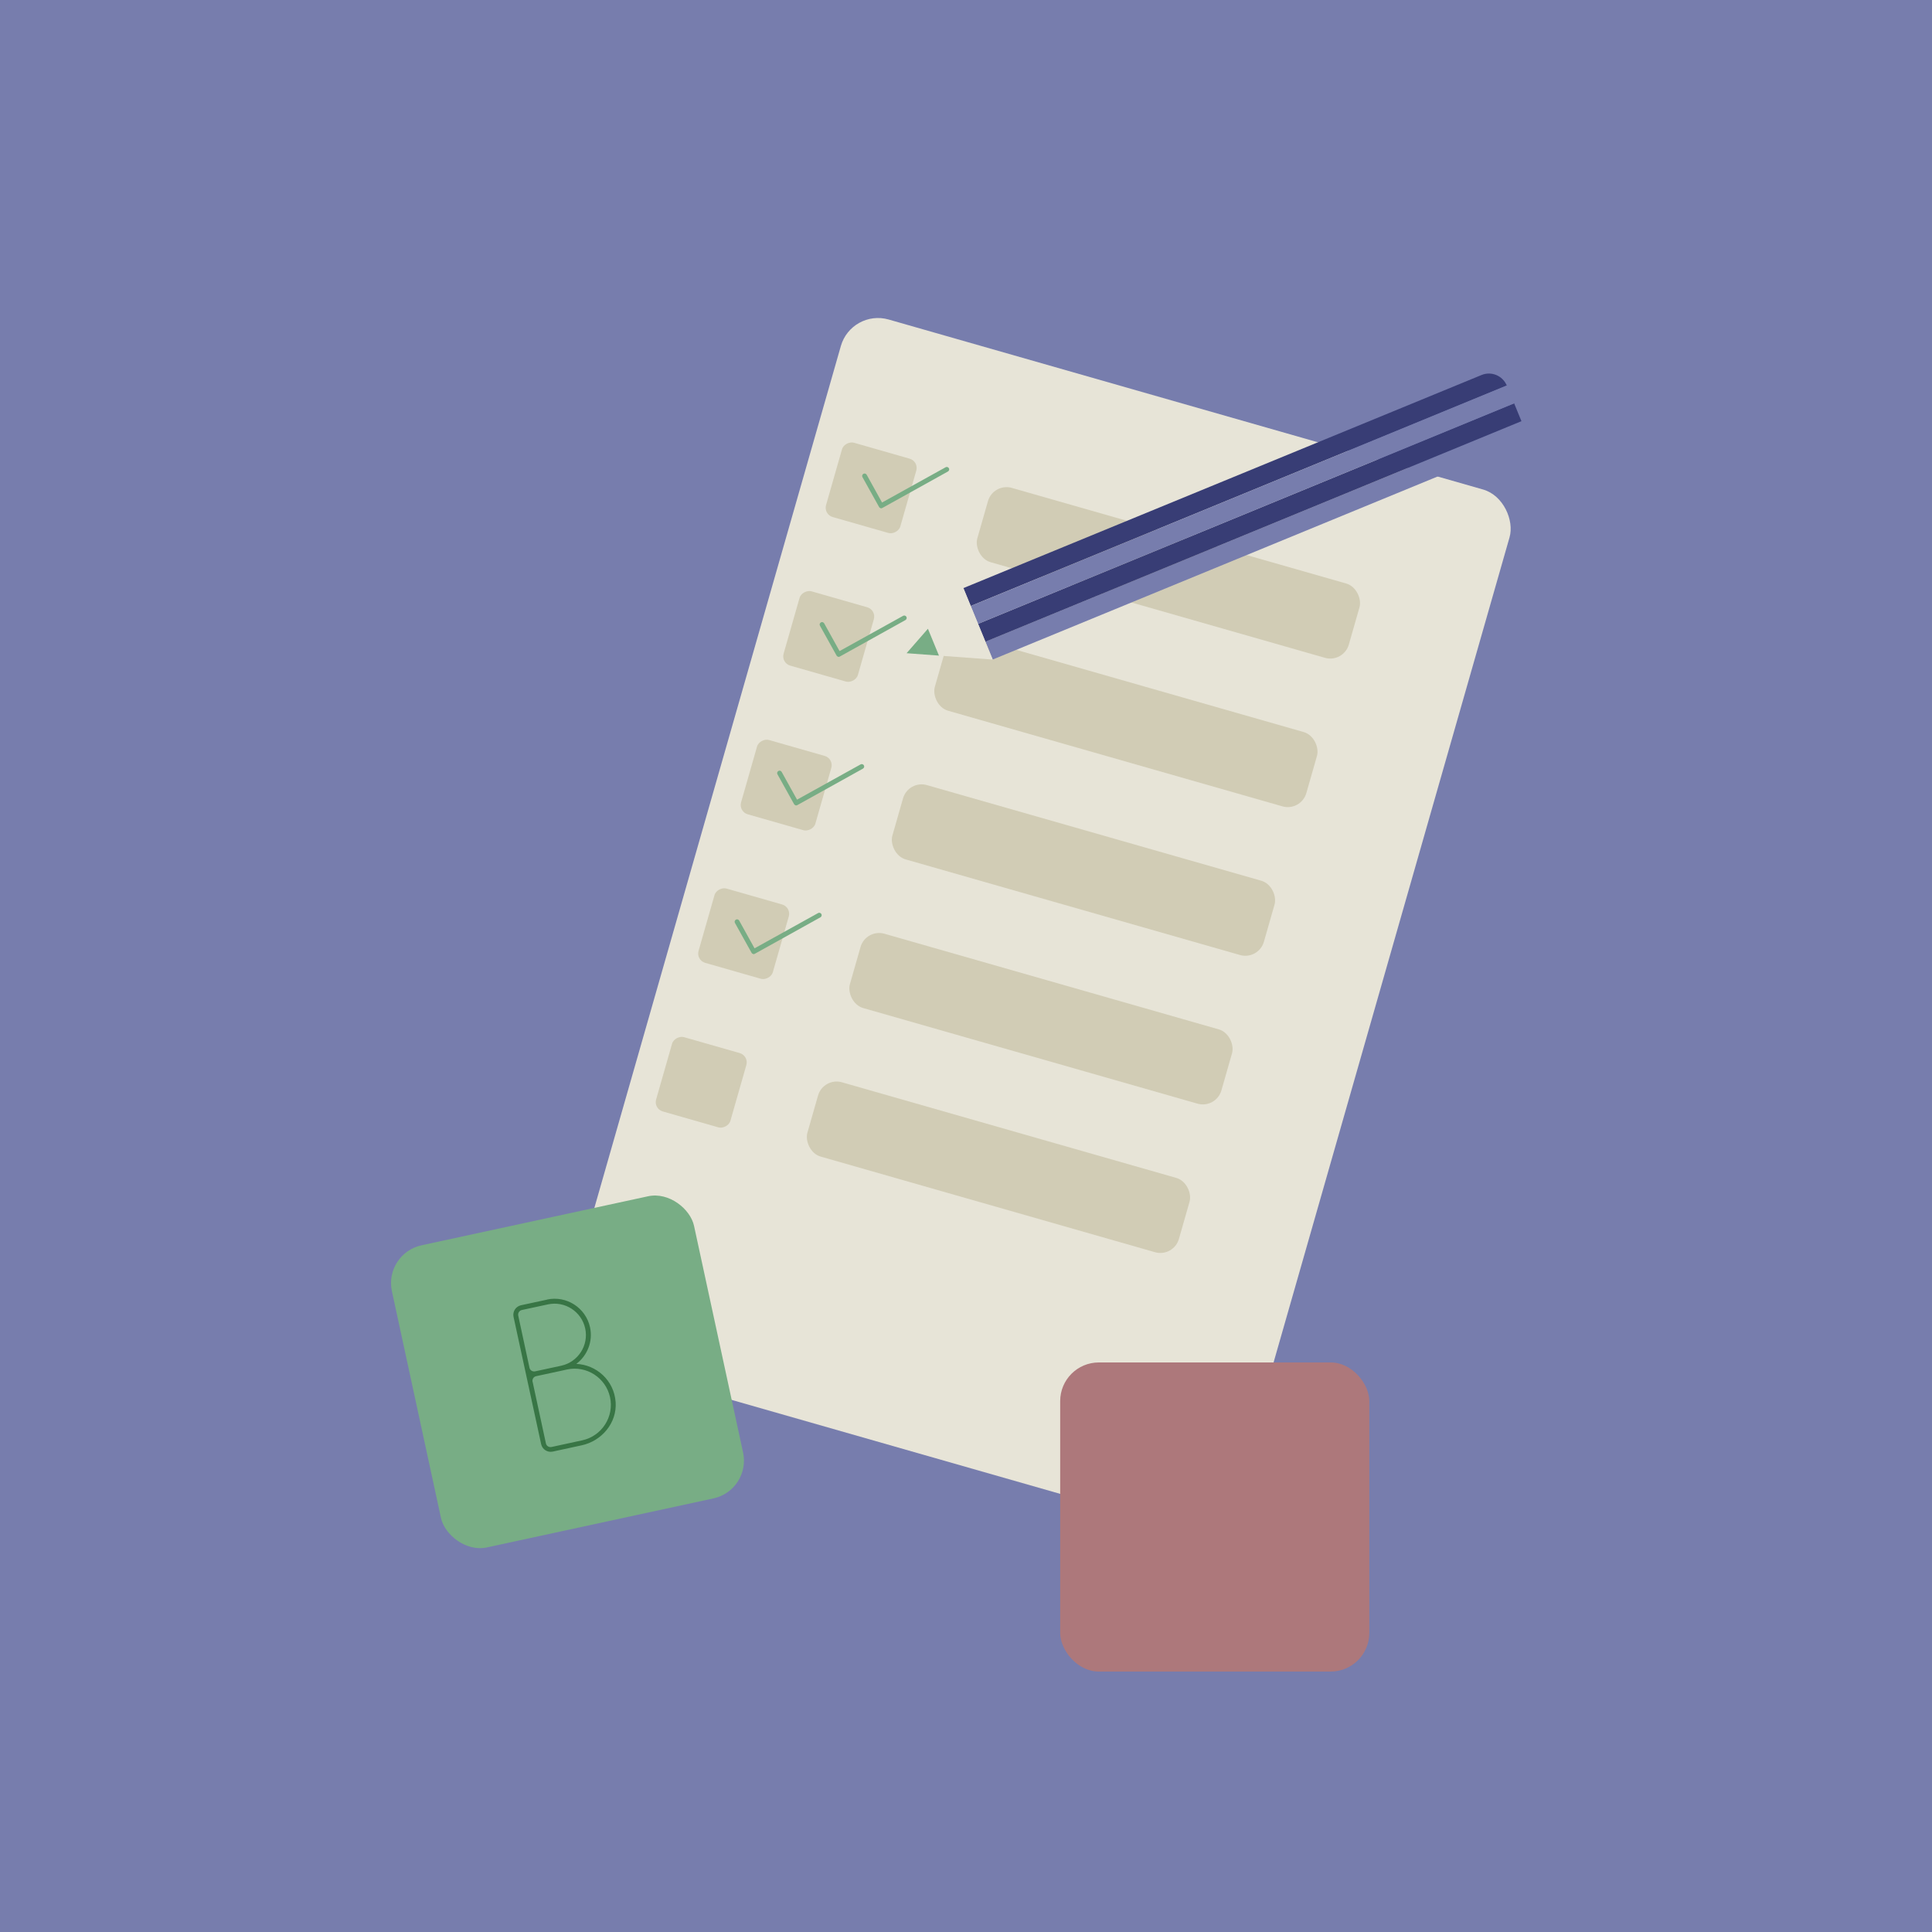 <?xml version="1.0" encoding="UTF-8"?>
<svg xmlns="http://www.w3.org/2000/svg" xmlns:xlink="http://www.w3.org/1999/xlink" viewBox="0 0 200 200">
  <defs>
    <filter id="drop-shadow-35" x="54.3" y="28.92" width="102.13" height="129.59" filterUnits="userSpaceOnUse">
      <feOffset dx="4" dy="4"/>
      <feGaussianBlur result="blur" stdDeviation="0"/>
      <feFlood flood-color="#181a19" flood-opacity="1"/>
      <feComposite in2="blur" operator="in"/>
      <feComposite in="SourceGraphic"/>
    </filter>
    <filter id="drop-shadow-36" x="107.75" y="138.04" width="34" height="35" filterUnits="userSpaceOnUse">
      <feOffset dx="2" dy="3"/>
      <feGaussianBlur result="blur-2" stdDeviation="0"/>
      <feFlood flood-color="#181a19" flood-opacity="1"/>
      <feComposite in2="blur-2" operator="in"/>
      <feComposite in="SourceGraphic"/>
    </filter>
    <filter id="drop-shadow-37" x="38.48" y="120.74" width="38.54" height="39.54" filterUnits="userSpaceOnUse">
      <feOffset dx="2" dy="3"/>
      <feGaussianBlur result="blur-3" stdDeviation="0"/>
      <feFlood flood-color="#181a19" flood-opacity="1"/>
      <feComposite in2="blur-3" operator="in"/>
      <feComposite in="SourceGraphic"/>
    </filter>
    <filter id="drop-shadow-38" x="73.59" y="-5.64" width="84.06" height="73.97" filterUnits="userSpaceOnUse">
      <feOffset dx="2" dy="3"/>
      <feGaussianBlur result="blur-4" stdDeviation="0"/>
      <feFlood flood-color="#181a19" flood-opacity="1"/>
      <feComposite in2="blur-4" operator="in"/>
      <feComposite in="SourceGraphic"/>
    </filter>
    <clipPath id="clippath">
      <polygon points="91.85 64.62 100.77 65.28 97.73 57.88 91.85 64.62" style="fill: #e7e4d7;"/>
    </clipPath>
  </defs>
  <g style="isolation: isolate;">
    <g id="Illustration_x5F_Testing">
      <rect width="200" height="200" style="fill: #777dad;"/>
      <g>
        <g style="filter: url(#drop-shadow-35);">
          <rect x="67.36" y="35.71" width="72" height="112" rx="4" ry="4" transform="translate(29.2 -24.88) rotate(15.96)" style="fill: #e7e4d7;"/>
        </g>
        <rect x="86.19" y="46.5" width="8" height="8" rx="1" ry="1" transform="translate(16.83 123.33) rotate(-74.04)" style="fill: #d1ccb5;"/>
        <rect x="81.79" y="61.89" width="8" height="8" rx="1" ry="1" transform="translate(-1.15 130.25) rotate(-74.04)" style="fill: #d1ccb5;"/>
        <rect x="77.39" y="77.27" width="8" height="8" rx="1" ry="1" transform="translate(-19.13 137.18) rotate(-74.04)" style="fill: #d1ccb5;"/>
        <rect x="72.99" y="92.65" width="8" height="8" rx="1" ry="1" transform="translate(-37.11 144.1) rotate(-74.04)" style="fill: #d1ccb5;"/>
        <rect x="68.59" y="108.04" width="8" height="8" rx="1" ry="1" transform="translate(-55.09 151.02) rotate(-74.04)" style="fill: #d1ccb5;"/>
        <path d="M91.15,52.6c-.06-.02-.12-.06-.15-.12l-1.72-3.09c-.07-.12-.02-.27.1-.34s.27-.02.34.1l1.59,2.87,6.58-3.65c.12-.07.27-.02.34.1s.02.27-.1.34l-6.8,3.78c-.06.03-.13.04-.19.02Z" style="fill: #78ad85;"/>
        <path d="M86.75,67.98c-.06-.02-.12-.06-.15-.12l-1.72-3.09c-.07-.12-.02-.27.1-.34s.27-.02.34.1l1.59,2.87,6.58-3.65c.12-.07.27-.02.34.1s.02.27-.1.34l-6.8,3.78c-.06.03-.13.04-.19.02Z" style="fill: #78ad85;"/>
        <path d="M82.35,83.36c-.06-.02-.12-.06-.15-.12l-1.72-3.09c-.07-.12-.02-.27.1-.34s.27-.02.34.1l1.59,2.87,6.58-3.65c.12-.07.27-.02.34.1s.02.27-.1.34l-6.8,3.78c-.06.03-.13.04-.19.02Z" style="fill: #78ad85;"/>
        <path d="M77.95,98.75c-.06-.02-.12-.06-.15-.12l-1.72-3.09c-.07-.12-.02-.27.1-.34s.27-.02.34.1l1.59,2.87,6.58-3.65c.12-.07.27-.02.34.1s.02.27-.1.34l-6.8,3.78c-.06.03-.13.04-.19.02Z" style="fill: #78ad85;"/>
        <rect x="100.95" y="55.3" width="40" height="8" rx="2" ry="2" transform="translate(20.97 -30.97) rotate(15.96)" style="fill: #d1ccb5;"/>
        <rect x="96.55" y="70.68" width="40" height="8" rx="2" ry="2" transform="translate(25.03 -29.17) rotate(15.96)" style="fill: #d1ccb5;"/>
        <rect x="92.16" y="86.07" width="40" height="8" rx="2" ry="2" transform="translate(29.09 -27.37) rotate(15.96)" style="fill: #d1ccb5;"/>
        <rect x="87.76" y="101.45" width="40" height="8" rx="2" ry="2" transform="translate(33.15 -25.56) rotate(15.96)" style="fill: #d1ccb5;"/>
        <rect x="83.36" y="116.83" width="40" height="8" rx="2" ry="2" transform="translate(37.21 -23.76) rotate(15.96)" style="fill: #d1ccb5;"/>
      </g>
      <g style="filter: url(#drop-shadow-36);">
        <rect x="107.75" y="138.04" width="32" height="32" rx="4" ry="4" style="fill: #ad787b;"/>
        <path d="M131.53,162.15l.45-.22-8.22-16.45-8.22,16.45.45.22,3.93-7.86h7.69s3.93,7.86,3.93,7.86ZM120.16,153.79l3.6-7.19,3.6,7.19h-7.19Z" style="fill: #ad787b; mix-blend-mode: multiply;"/>
      </g>
      <g style="filter: url(#drop-shadow-37);">
        <rect x="40.75" y="123.01" width="32" height="32" rx="4" ry="4" transform="translate(-28.12 15.15) rotate(-12.21)" style="fill: #78ad85;"/>
        <path d="M53.13,140.05c-.06-.27.11-.54.38-.59l2.69-.58.49-.11c2.02-.44,4.02.85,4.46,2.87h0c.44,2.02-.85,4.02-2.87,4.46l-3.18.69c-.27.06-.54-.11-.59-.38l-1.37-6.35ZM51.65,133.2c-.06-.27.11-.54.38-.59l2.69-.58c1.75-.38,3.48.74,3.86,2.49h0c.38,1.75-.74,3.48-2.49,3.86l-2.69.58c-.27.06-.54-.11-.59-.38l-1.16-5.38ZM54.62,131.54l-2.69.58c-.54.12-.88.65-.77,1.19l2.86,13.19c.12.54.65.88,1.19.77l3-.65c2.09-.45,3.67-2.33,3.52-4.47-.16-2.26-1.99-3.87-4.07-3.96h0c1.13-.85,1.74-2.31,1.42-3.79-.44-2.02-2.44-3.31-4.46-2.87" style="fill: #387545;"/>
      </g>
      <g style="filter: url(#drop-shadow-38);">
        <path d="M127.14,22.94h2v60h0c-1.1,0-2-.9-2-2V22.94h0Z" transform="translate(127.92 191.58) rotate(-112.36)" style="fill: #777dad;"/>
        <polyline points="99.25 61.58 100.01 63.43 155.5 40.6 154.74 38.75 99.25 61.58" style="fill: #383d75;"/>
        <path d="M97.73,57.88l.76,1.85,55.49-22.82h0c-.42-1.02-1.59-1.51-2.61-1.09l-53.64,22.06" style="fill: #383d75;"/>
        <rect x="125.61" y="19.24" width="2" height="60" transform="translate(129.24 185.07) rotate(-112.36)" style="fill: #777dad;"/>
        <g>
          <polygon points="91.85 64.62 100.77 65.28 97.73 57.88 91.85 64.62" style="fill: #e7e4d7;"/>
          <g style="clip-path: url(#clippath);">
            <polygon points="95.39 65.33 93.87 61.63 90.93 65 95.39 65.33" style="fill: #78ad85;"/>
            <g>
              <line x1="75.11" y1="23.93" x2="138" y2="-1.94" style="fill: #78ad85;"/>
              <g>
                <g>
                  <polyline points="109.31 14.19 139.52 1.76 136.48 -5.64 106.26 6.79 109.31 14.19" style="fill: #78ad85;"/>
                  <polyline points="131.39 -.3 131.77 -.46 133.67 4.17 133.29 4.32 131.39 -.3" style="fill: #387545;"/>
                  <polyline points="133.66 .93 134.04 .77 135.18 3.55 134.8 3.7 133.66 .93" style="fill: #387545;"/>
                  <polyline points="136.68 -.32 137.06 -.47 138.2 2.3 137.82 2.46 136.68 -.32" style="fill: #387545;"/>
                  <polyline points="135.17 .31 135.55 .15 136.69 2.93 136.31 3.08 135.17 .31" style="fill: #387545;"/>
                  <polyline points="127.62 3.41 128 3.26 129.14 6.03 128.76 6.19 127.62 3.41" style="fill: #387545;"/>
                  <polyline points="130.64 2.17 131.02 2.01 132.16 4.79 131.78 4.94 130.64 2.17" style="fill: #387545;"/>
                  <polyline points="129.13 2.79 129.51 2.64 130.65 5.41 130.27 5.57 129.13 2.79" style="fill: #387545;"/>
                  <polyline points="121.58 5.9 121.95 5.74 123.09 8.52 122.72 8.67 121.58 5.9" style="fill: #387545;"/>
                  <polyline points="124.6 4.66 124.97 4.5 126.12 7.28 125.74 7.43 124.6 4.66" style="fill: #387545;"/>
                  <polyline points="123.09 5.28 123.46 5.12 124.6 7.9 124.23 8.05 123.09 5.28" style="fill: #387545;"/>
                  <polyline points="115.53 8.38 115.91 8.23 117.05 11 116.67 11.16 115.53 8.38" style="fill: #387545;"/>
                  <polyline points="118.55 7.14 118.93 6.99 120.07 9.76 119.69 9.92 118.55 7.14" style="fill: #387545;"/>
                  <polyline points="117.04 7.76 117.42 7.61 118.56 10.38 118.18 10.54 117.04 7.76" style="fill: #387545;"/>
                  <polyline points="109.49 10.87 109.87 10.71 111.01 13.49 110.63 13.64 109.49 10.87" style="fill: #387545;"/>
                  <polyline points="112.51 9.63 112.89 9.47 114.03 12.25 113.65 12.4 112.51 9.63" style="fill: #387545;"/>
                  <polyline points="111 10.25 111.38 10.09 112.52 12.87 112.14 13.02 111 10.25" style="fill: #387545;"/>
                  <polyline points="137.43 -2.79 137.62 -2.86 139.52 1.76 139.34 1.84 137.43 -2.79" style="fill: #387545;"/>
                  <polyline points="107.41 9.56 107.59 9.49 109.5 14.11 109.31 14.19 107.41 9.56" style="fill: #387545;"/>
                  <polyline points="125.35 2.18 125.72 2.03 127.63 6.65 127.25 6.81 125.35 2.18" style="fill: #387545;"/>
                  <polyline points="119.3 4.67 119.68 4.51 121.58 9.14 121.21 9.29 119.3 4.67" style="fill: #387545;"/>
                  <polyline points="113.26 7.16 113.64 7 115.54 11.62 115.16 11.78 113.26 7.16" style="fill: #387545;"/>
                </g>
                <g>
                  <polyline points="79.09 26.62 109.31 14.19 106.26 6.79 76.05 19.22 79.09 26.62" style="fill: #78ad85;"/>
                  <polyline points="101.17 12.13 101.55 11.97 103.45 16.6 103.08 16.75 101.17 12.13" style="fill: #387545;"/>
                  <polyline points="103.45 13.36 103.82 13.2 104.96 15.97 104.59 16.13 103.45 13.36" style="fill: #387545;"/>
                  <polyline points="106.47 12.11 106.84 11.96 107.99 14.73 107.61 14.89 106.47 12.11" style="fill: #387545;"/>
                  <polyline points="104.96 12.73 105.33 12.58 106.47 15.35 106.1 15.51 104.96 12.73" style="fill: #387545;"/>
                  <polyline points="97.4 15.84 97.78 15.69 98.92 18.46 98.54 18.62 97.4 15.84" style="fill: #387545;"/>
                  <polyline points="100.42 14.6 100.8 14.44 101.94 17.22 101.56 17.37 100.42 14.6" style="fill: #387545;"/>
                  <polyline points="98.91 15.22 99.29 15.06 100.43 17.84 100.05 17.99 98.91 15.22" style="fill: #387545;"/>
                  <polyline points="91.36 18.33 91.74 18.17 92.88 20.95 92.5 21.1 91.36 18.33" style="fill: #387545;"/>
                  <polyline points="94.38 17.08 94.76 16.93 95.9 19.7 95.52 19.86 94.38 17.08" style="fill: #387545;"/>
                  <polyline points="92.87 17.71 93.25 17.55 94.39 20.32 94.01 20.48 92.87 17.71" style="fill: #387545;"/>
                  <polyline points="85.32 20.81 85.69 20.66 86.83 23.43 86.46 23.59 85.32 20.81" style="fill: #387545;"/>
                  <polyline points="88.34 19.57 88.71 19.41 89.86 22.19 89.48 22.34 88.34 19.57" style="fill: #387545;"/>
                  <polyline points="86.83 20.19 87.2 20.04 88.35 22.81 87.97 22.97 86.83 20.19" style="fill: #387545;"/>
                  <polyline points="79.27 23.3 79.65 23.14 80.79 25.92 80.41 26.07 79.27 23.3" style="fill: #387545;"/>
                  <polyline points="82.29 22.06 82.67 21.9 83.81 24.67 83.43 24.83 82.29 22.06" style="fill: #387545;"/>
                  <polyline points="80.78 22.68 81.16 22.52 82.3 25.3 81.92 25.45 80.78 22.68" style="fill: #387545;"/>
                  <polyline points="107.22 9.64 107.41 9.56 109.31 14.19 109.12 14.27 107.22 9.64" style="fill: #387545;"/>
                  <polyline points="77.19 21.99 77.38 21.91 79.28 26.54 79.09 26.62 77.19 21.99" style="fill: #387545;"/>
                  <polyline points="95.13 14.61 95.51 14.46 97.41 19.08 97.03 19.24 95.13 14.61" style="fill: #387545;"/>
                  <polyline points="89.09 17.1 89.46 16.94 91.37 21.57 90.99 21.72 89.09 17.1" style="fill: #387545;"/>
                  <polyline points="83.04 19.58 83.42 19.43 85.32 24.05 84.95 24.21 83.04 19.58" style="fill: #387545;"/>
                </g>
                <g>
                  <rect x="75.02" y="19.46" width="2.45" height="8" transform="translate(-3.19 30.77) rotate(-22.36)" style="fill: #ad787b;"/>
                  <g>
                    <line x1="78.9" y1="26.69" x2="75.86" y2="19.3" style="fill: #ad787b;"/>
                    <rect x="77.18" y="18.99" width=".41" height="8" transform="translate(-2.93 31.15) rotate(-22.35)" style="fill: #181a19;"/>
                  </g>
                </g>
              </g>
            </g>
          </g>
        </g>
      </g>
    </g>
  </g>
</svg>